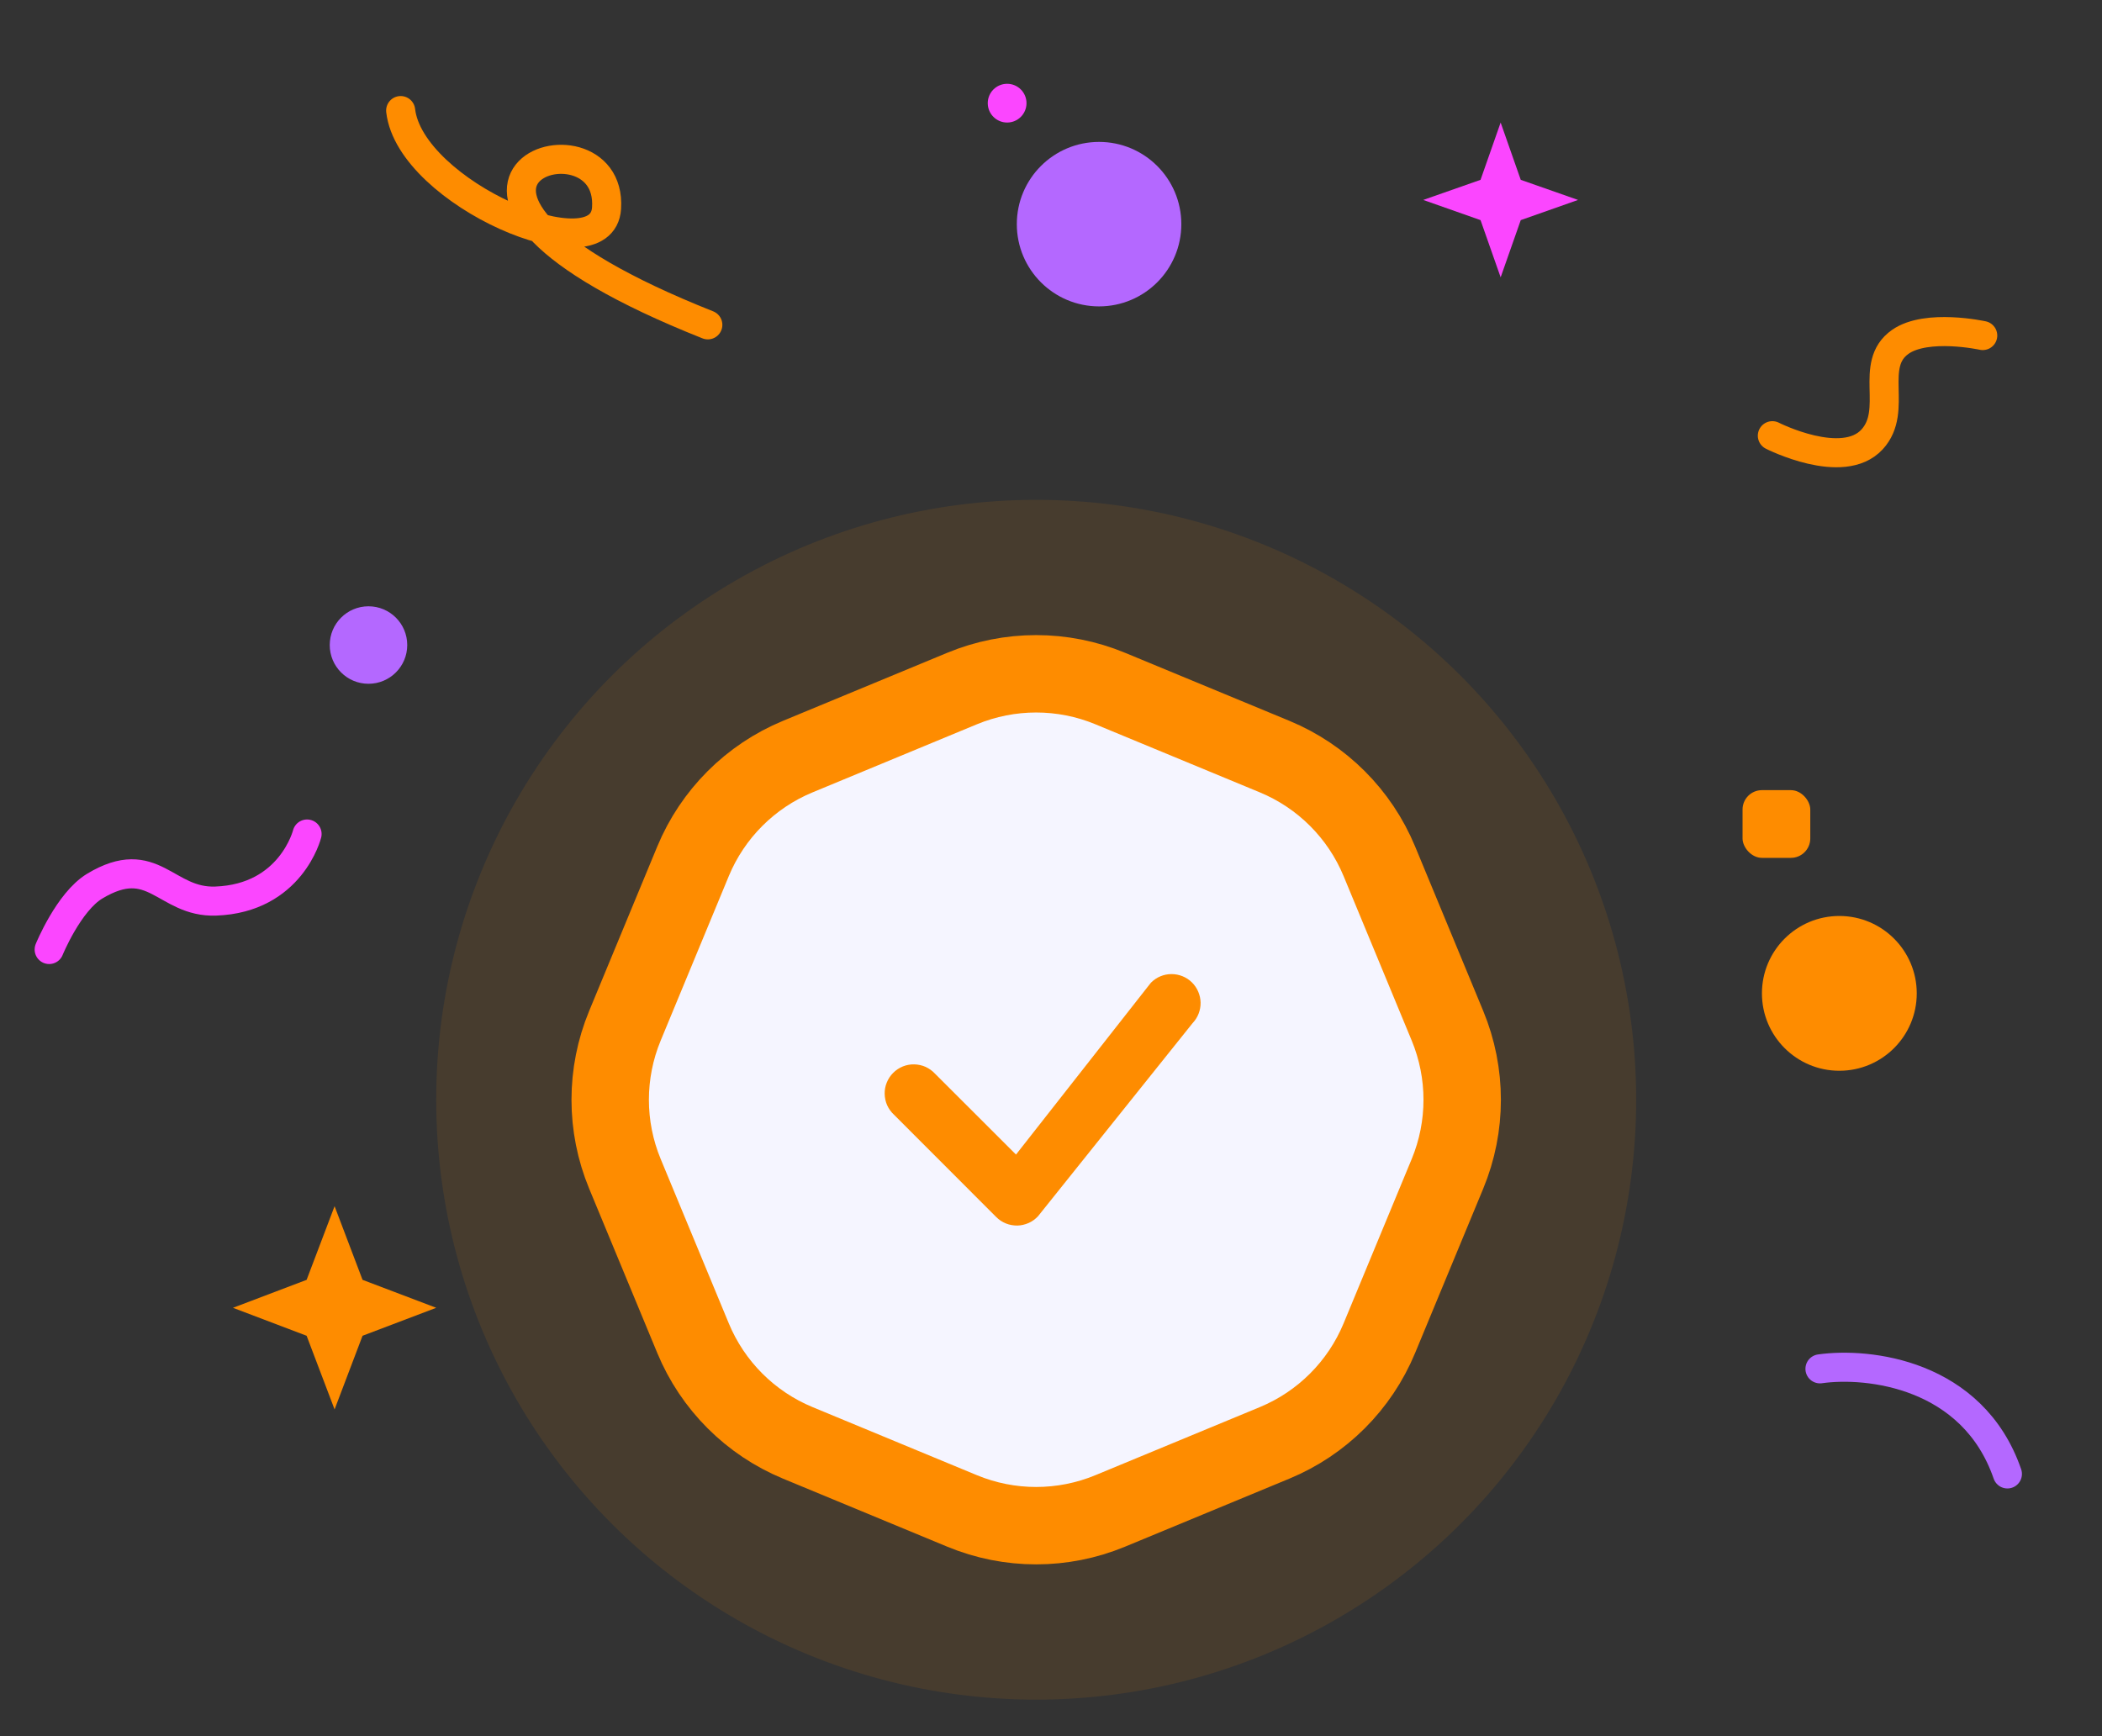 <svg width="23" height="19" viewBox="0 0 23 19" fill="none" xmlns="http://www.w3.org/2000/svg">
<rect x="0" y="0" width="23" height="19" fill="#333333" stroke="none"/>
<circle opacity="0.1" cx="11.338" cy="12.035" r="6.565" fill="#FE8C00"/>
<circle cx="4.032" cy="7.059" r="0.424" fill="#B468FF"/>
<circle cx="12.026" cy="2.453" r="0.9" fill="#B468FF"/>
<circle cx="20.126" cy="10.871" r="0.847" fill="#FE8C00"/>
<path d="M16.42 1.341L16.64 1.968L17.267 2.188L16.64 2.409L16.42 3.035L16.2 2.409L15.573 2.188L16.2 1.968L16.42 1.341Z" fill="#FB46FF"/>
<path d="M3.36 9.127C3.36 9.127 3.185 9.831 2.36 9.861C1.809 9.881 1.68 9.311 1.037 9.697C0.751 9.869 0.538 10.391 0.538 10.391" stroke="#FB46FF" stroke-width="0.318" stroke-linecap="round"/>
<path d="M3.661 13.2L3.967 14.006L4.773 14.312L3.967 14.618L3.661 15.424L3.355 14.618L2.549 14.312L3.355 14.006L3.661 13.2Z" fill="#FE8C00"/>
<circle cx="11.02" cy="1.129" r="0.212" fill="#FB46FF"/>
<path d="M4.384 1.21C4.488 2.115 6.591 3.017 6.637 2.277C6.712 1.103 3.876 2.018 7.745 3.555" stroke="#FE8C00" stroke-width="0.318" stroke-linecap="round"/>
<path d="M19.914 14.98C20.44 14.905 21.586 15.031 21.965 16.13" stroke="#B468FF" stroke-width="0.318" stroke-linecap="round"/>
<path d="M19.393 4.768C19.393 4.768 20.162 5.159 20.484 4.809C20.778 4.489 20.438 3.99 20.793 3.741C21.083 3.538 21.695 3.672 21.695 3.672" stroke="#FE8C00" stroke-width="0.318" stroke-linecap="round"/>
<rect x="19.067" y="8.647" width="0.741" height="0.741" rx="0.212" fill="#FE8C00"/>
<path d="M10.527 7.535C11.046 7.32 11.629 7.32 12.148 7.535L13.947 8.28C14.466 8.495 14.878 8.907 15.093 9.426L15.838 11.225C16.053 11.744 16.053 12.327 15.838 12.846L15.093 14.644C14.878 15.163 14.466 15.575 13.947 15.79L12.148 16.535C11.629 16.75 11.046 16.75 10.527 16.535L8.729 15.79C8.21 15.575 7.798 15.163 7.583 14.644L6.838 12.846C6.623 12.327 6.623 11.744 6.838 11.225L7.583 9.426C7.798 8.907 8.21 8.495 8.729 8.28L10.527 7.535Z" fill="#F5F5FF" stroke="#FE8C00" stroke-width="0.847"/>
<path fill-rule="evenodd" clip-rule="evenodd" d="M12.596 10.752C12.655 10.693 12.735 10.66 12.818 10.66C12.902 10.66 12.982 10.692 13.042 10.751C13.101 10.809 13.135 10.889 13.137 10.972C13.138 11.056 13.107 11.136 13.049 11.197L11.358 13.31C11.329 13.341 11.294 13.367 11.255 13.384C11.216 13.401 11.174 13.411 11.132 13.412C11.089 13.412 11.046 13.405 11.007 13.389C10.967 13.373 10.931 13.349 10.901 13.319L9.781 12.198C9.75 12.169 9.725 12.134 9.707 12.095C9.69 12.056 9.681 12.014 9.68 11.971C9.679 11.928 9.687 11.886 9.703 11.847C9.719 11.807 9.743 11.771 9.773 11.741C9.803 11.711 9.839 11.687 9.878 11.671C9.918 11.655 9.96 11.647 10.003 11.648C10.046 11.649 10.088 11.658 10.127 11.675C10.166 11.693 10.201 11.718 10.23 11.749L11.117 12.635L12.588 10.761C12.59 10.758 12.593 10.755 12.596 10.752H12.596Z" fill="#FE8C00"/>
</svg>

